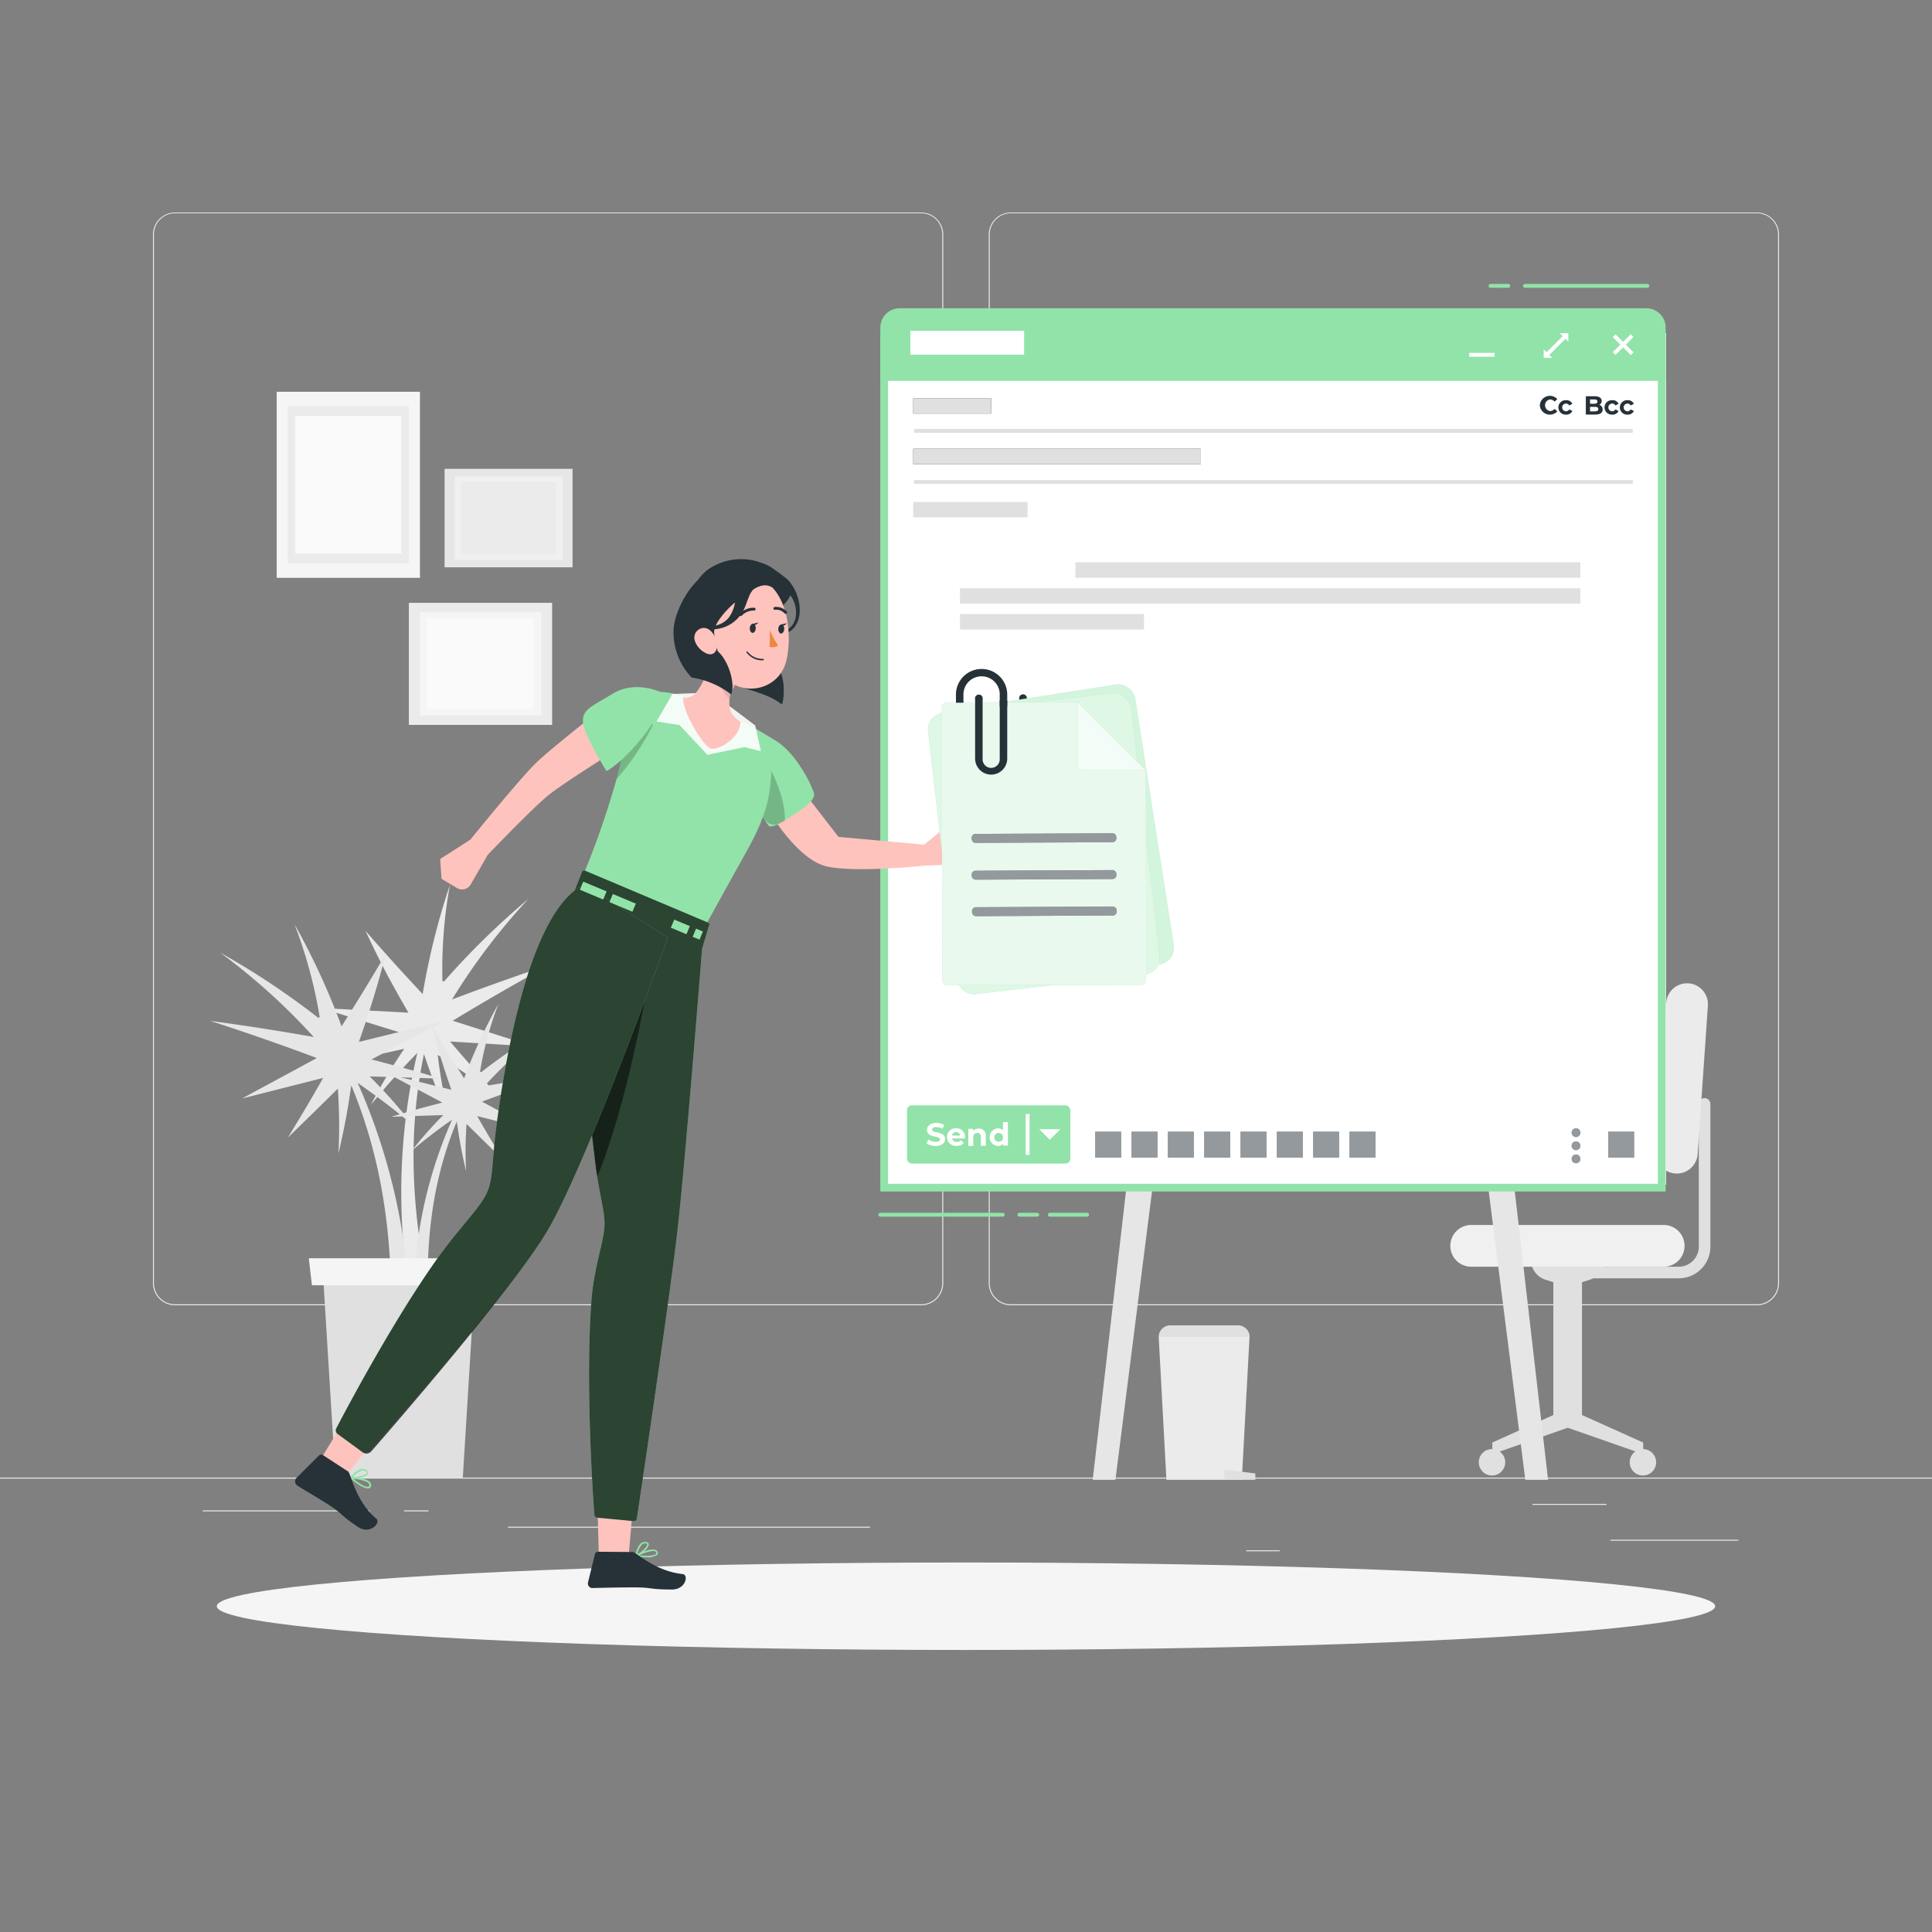 <svg xmlns="http://www.w3.org/2000/svg" viewBox="0 0 500 500"><rect x="0" y="0" width="500" height="500" fill="#808080" stroke="none"/><g id="freepik--background-complete--inject-21"><rect x="416.78" y="398.49" width="33.12" height="0.25" style="fill:#ebebeb"></rect><rect x="322.53" y="401.21" width="8.69" height="0.25" style="fill:#ebebeb"></rect><rect x="396.59" y="389.21" width="19.19" height="0.25" style="fill:#ebebeb"></rect><rect x="52.46" y="390.89" width="43.19" height="0.25" style="fill:#ebebeb"></rect><rect x="104.56" y="390.89" width="6.33" height="0.25" style="fill:#ebebeb"></rect><rect x="131.47" y="395.11" width="93.68" height="0.25" style="fill:#ebebeb"></rect><path d="M238.4,337.8H45.3a5.71,5.71,0,0,1-5.71-5.71V60.66A5.71,5.71,0,0,1,45.3,55H238.4a5.71,5.71,0,0,1,5.71,5.71V332.09A5.71,5.71,0,0,1,238.4,337.8ZM45.3,55.2a5.47,5.47,0,0,0-5.46,5.46V332.09a5.47,5.47,0,0,0,5.46,5.46H238.4a5.47,5.47,0,0,0,5.46-5.46V60.66a5.47,5.47,0,0,0-5.46-5.46Z" style="fill:#ebebeb"></path><path d="M454.7,337.8H261.6a5.71,5.71,0,0,1-5.71-5.71V60.66A5.71,5.71,0,0,1,261.6,55H454.7a5.71,5.71,0,0,1,5.71,5.71V332.09A5.71,5.71,0,0,1,454.7,337.8ZM261.6,55.2a5.47,5.47,0,0,0-5.46,5.46V332.09a5.47,5.47,0,0,0,5.46,5.46H454.7a5.47,5.47,0,0,0,5.46-5.46V60.66a5.47,5.47,0,0,0-5.46-5.46Z" style="fill:#ebebeb"></path><rect y="382.4" width="500" height="0.25" style="fill:#ebebeb"></rect><path d="M103.33,267.15l-20.27-6.27,22.64,1.2c-5-8.64-7.19-12.89-11.12-21.18,5.66,6.45,8.62,9.73,14.8,16.37A187.24,187.24,0,0,1,116.44,229a121.61,121.61,0,0,0-1.94,24.91l.42.08a200.6,200.6,0,0,1,21.81-21.33,164.16,164.16,0,0,0-19.75,26q12.66-4.77,25.5-9.09c-8.58,4.7-17,9.52-25.32,14.6l21,6.68-21.68-1.31c4.57,5.34,6.94,8,11.86,13.46-6.1-4-9.11-6-15.06-10a139.76,139.76,0,0,0,3,16.56c-3-6.76-4.27-10.12-6.56-16.76-4.25,20.36-3.15,40.1,1,60.34l-5.1-.93a158.4,158.4,0,0,1,2.39-59.73c-5.14,5.3-7.54,8-12,13.41a137.9,137.9,0,0,1,8.61-14.46c-7.3,1.6-10.92,2.41-18.07,4C93,272.08,96.41,270.42,103.33,267.15Z" style="fill:#ebebeb"></path><path d="M96.14,274.18l18.75-9.94-22,5.4c3.26-9.41,4.65-14,7-22.88-4.35,7.4-6.65,11.17-11.49,18.85a186.09,186.09,0,0,0-12.21-26.48,122,122,0,0,1,6.55,24.11l-.4.15a203.16,203.16,0,0,0-25.4-16.88,163.33,163.33,0,0,1,24.25,21.86Q67.82,266,54.4,264.2c9.31,3,18.43,6.19,27.59,9.62L62.64,284.29l21-5.33c-3.48,6.1-5.31,9.19-9.13,15.44,5.24-5.09,7.82-7.62,12.92-12.66a138.47,138.47,0,0,1,.16,16.83c1.65-7.2,2.31-10.75,3.32-17.69,8,19.21,10.58,38.8,10.31,59.45l4.84-1.85a158.21,158.21,0,0,0-13.5-58.24c6,4.25,8.9,6.44,14.29,10.94a136,136,0,0,0-11.17-12.6c7.48.21,11.18.33,18.51.59C107.17,277.11,103.55,276.11,96.14,274.18Z" style="fill:#e6e6e6"></path><path d="M114.48,285.34l-13.67-7.25,16,3.94c-2.38-6.86-3.39-10.21-5.08-16.68,3.17,5.39,4.85,8.14,8.38,13.74a134.86,134.86,0,0,1,8.9-19.3,88.35,88.35,0,0,0-4.78,17.57l.29.12a147.69,147.69,0,0,1,18.52-12.31,119.31,119.31,0,0,0-17.68,15.93q9.72-1.69,19.5-3c-6.79,2.19-13.44,4.5-20.12,7l14.11,7.63-15.35-3.89c2.54,4.45,3.87,6.71,6.66,11.26-3.82-3.71-5.7-5.56-9.42-9.23a102.12,102.12,0,0,0-.12,12.27c-1.2-5.25-1.68-7.83-2.41-12.9-5.82,14-7.72,28.29-7.52,43.34l-3.53-1.35a115.45,115.45,0,0,1,9.84-42.45,129.49,129.49,0,0,0-10.41,8,100.37,100.37,0,0,1,8.13-9.19c-5.44.16-8.14.24-13.49.44C106.44,287.47,109.08,286.74,114.48,285.34Z" style="fill:#e6e6e6"></path><polygon points="119.78 382.4 86.83 382.4 83.6 329.92 123 329.92 119.78 382.4" style="fill:#e0e0e0"></polygon><polygon points="125.55 332.62 80.72 332.62 79.92 325.64 126.36 325.64 125.55 332.62" style="fill:#f5f5f5"></polygon><rect x="71.61" y="101.39" width="37.07" height="48.15" style="fill:#f5f5f5"></rect><rect x="74.46" y="105.09" width="31.36" height="40.75" style="fill:#ebebeb"></rect><rect x="76.43" y="107.64" width="27.44" height="35.65" style="fill:#fafafa"></rect><rect x="105.82" y="156.01" width="37.07" height="31.59" style="fill:#ebebeb"></rect><rect x="108.68" y="158.44" width="31.36" height="26.73" style="fill:#f5f5f5"></rect><rect x="110.64" y="160.11" width="27.44" height="23.39" style="fill:#fafafa"></rect><rect x="118.88" y="117.52" width="25.49" height="33.12" transform="translate(265.7 2.45) rotate(90)" style="fill:#e6e6e6"></rect><rect x="120.84" y="120.06" width="21.57" height="28.02" transform="translate(265.7 2.45) rotate(90)" style="fill:#f0f0f0"></rect><rect x="122.19" y="121.82" width="18.87" height="24.51" transform="translate(265.7 2.45) rotate(90)" style="fill:#ebebeb"></rect><path d="M409.18,330.83h25.25a8.22,8.22,0,0,0,8.22-8.21V285.7a1.5,1.5,0,0,0-1.5-1.5h0a1.5,1.5,0,0,0-1.5,1.5v36.92a5.22,5.22,0,0,1-5.22,5.21H409.18Z" style="fill:#e0e0e0"></path><path d="M402,366.21V331.83l-2-.63a5.45,5.45,0,0,1-3.81-5.2h19.05a5.46,5.46,0,0,1-3.82,5.2l-2,.63v34.38l15.84,7.12v3l-19.53-6.83-19.53,6.83v-3Z" style="fill:#e0e0e0"></path><path d="M380.75,327.83h49.81a5.4,5.4,0,0,0,5.4-5.41h0a5.4,5.4,0,0,0-5.4-5.4H380.75a5.41,5.41,0,0,0-5.41,5.4h0A5.41,5.41,0,0,0,380.75,327.83Z" style="fill:#f0f0f0"></path><path d="M439.35,298.69,442,260.25a5.41,5.41,0,0,0-5-5.76h0a5.4,5.4,0,0,0-5.77,5l-2.68,38.44a5.4,5.4,0,0,0,5,5.77h0A5.41,5.41,0,0,0,439.35,298.69Z" style="fill:#ebebeb"></path><path d="M421.77,378.44a3.42,3.42,0,1,0,3.41-3.42A3.41,3.41,0,0,0,421.77,378.44Z" style="fill:#e0e0e0"></path><path d="M382.71,378.44a3.42,3.42,0,1,0,3.41-3.42A3.41,3.41,0,0,0,382.71,378.44Z" style="fill:#e0e0e0"></path><polygon points="301.87 382.98 321.38 382.98 323.38 346 299.87 346 301.87 382.98" style="fill:#ebebeb"></polygon><polygon points="316.88 382.98 324.88 382.98 324.88 381.33 316.88 380.33 316.88 382.98" style="fill:#e0e0e0"></polygon><path d="M299.87,343h23.51a0,0,0,0,1,0,0v0a3,3,0,0,1-3,3H302.84a3,3,0,0,1-3-3v0A0,0,0,0,1,299.87,343Z" transform="translate(623.25 689) rotate(180)" style="fill:#e0e0e0"></path><polygon points="341.88 287.07 373.09 287.07 373.09 283.33 341.88 281.33 341.88 287.07" style="fill:#e0e0e0"></polygon><rect x="295.71" y="290.88" width="92.33" height="12.78" transform="translate(683.75 594.55) rotate(180)" style="fill:#f0f0f0"></rect><rect x="276.57" y="287.07" width="130.28" height="7.62" transform="translate(683.42 581.77) rotate(180)" style="fill:#fafafa"></rect><polygon points="288.67 382.98 282.79 382.98 292.97 294.69 299.87 294.69 288.67 382.98" style="fill:#e6e6e6"></polygon><polygon points="383.55 294.69 390.45 294.69 400.64 382.98 394.75 382.98 383.55 294.69" style="fill:#e6e6e6"></polygon><path d="M310.26,285.17q4-19.86,8-39.74c.38-1.89,3.28-1.09,2.9.8l-7.62,37.84H330a1.5,1.5,0,0,1,0,3H311.71A1.52,1.52,0,0,1,310.26,285.17Z" style="fill:#e0e0e0"></path><path d="M328.94,274.51h0L323.8,201h0a13.61,13.61,0,0,0-5.67,12.05l3.51,50.28A13.62,13.62,0,0,0,328.94,274.51Z" style="fill:#fafafa"></path></g><g id="freepik--Shadow--inject-21"><ellipse id="freepik--path--inject-21" cx="250" cy="415.69" rx="193.89" ry="11.32" style="fill:#f5f5f5"></ellipse></g><g id="freepik--Window--inject-21"><rect x="227.95" y="86.19" width="203.23" height="220.38" style="fill:#fff"></rect><path d="M429.06,90V306.36H229.83V90H429.06m2-2H227.83V308.36H431.06V88Z" style="fill:#92E3A9"></path><line x1="271.69" y1="314.37" x2="281.35" y2="314.37" style="fill:none;stroke:#92E3A9;stroke-linecap:round;stroke-linejoin:round"></line><line x1="263.83" y1="314.37" x2="268.44" y2="314.37" style="fill:none;stroke:#92E3A9;stroke-linecap:round;stroke-linejoin:round"></line><line x1="227.83" y1="314.37" x2="259.51" y2="314.37" style="fill:none;stroke:#92E3A9;stroke-linecap:round;stroke-linejoin:round"></line><line x1="390.34" y1="73.98" x2="385.74" y2="73.98" style="fill:none;stroke:#92E3A9;stroke-linecap:round;stroke-linejoin:round"></line><line x1="426.34" y1="73.98" x2="394.66" y2="73.98" style="fill:none;stroke:#92E3A9;stroke-linecap:round;stroke-linejoin:round"></line><path d="M232.83,79.78H426.07a5,5,0,0,1,5,5V98.56a0,0,0,0,1,0,0H227.83a0,0,0,0,1,0,0V84.78A5,5,0,0,1,232.83,79.78Z" style="fill:#92E3A9"></path><rect x="235.59" y="85.6" width="29.45" height="6.19" style="fill:#fff"></rect><rect x="380.22" y="91.32" width="6.58" height="1" style="fill:#fff"></rect><rect x="419.56" y="85.9" width="1" height="6.58" transform="translate(59.98 323.17) rotate(-45)" style="fill:#fff"></rect><rect x="416.77" y="88.68" width="6.58" height="1" transform="translate(59.97 323.15) rotate(-45)" style="fill:#fff"></rect><rect x="399.27" y="88.84" width="7.02" height="1" transform="translate(54.8 310.97) rotate(-45)" style="fill:#fff"></rect><polygon points="401.71 92.61 399.51 92.61 399.51 90.41 401.71 92.61" style="fill:#fff"></polygon><polygon points="403.68 86.24 405.88 86.24 405.88 88.44 403.68 86.24" style="fill:#fff"></polygon><rect x="236.55" y="111.01" width="186.02" height="1" style="fill:#e0e0e0"></rect><rect x="236.55" y="124.22" width="186.02" height="1" style="fill:#e0e0e0"></rect><rect x="234.74" y="286.07" width="42.26" height="15.06" rx="1.24" style="fill:#92E3A9"></rect><rect x="236.34" y="116.13" width="74.45" height="3.99" style="fill:#263238"></rect><rect x="236.34" y="116.13" width="74.45" height="3.99" style="fill:#e0e0e0"></rect><rect x="236.34" y="129.9" width="29.6" height="3.99" style="fill:#e0e0e0"></rect><rect x="278.32" y="145.53" width="130.68" height="3.99" style="fill:#e0e0e0"></rect><rect x="248.44" y="152.23" width="160.56" height="3.99" style="fill:#e0e0e0"></rect><rect x="248.44" y="158.93" width="47.63" height="3.99" style="fill:#e0e0e0"></rect><rect x="236.34" y="103.05" width="20.17" height="3.99" style="fill:#263238"></rect><rect x="236.34" y="103.05" width="20.17" height="3.99" style="fill:#e0e0e0"></rect><polygon points="274.42 292.24 271.69 294.96 268.96 292.24 274.42 292.24" style="fill:#fff"></polygon><rect x="265.44" y="288.31" width="1" height="10.58" style="fill:#fff"></rect><rect x="283.44" y="292.88" width="6.71" height="6.71" style="fill:#263238"></rect><rect x="292.84" y="292.88" width="6.71" height="6.71" style="fill:#263238"></rect><rect x="302.24" y="292.88" width="6.71" height="6.71" style="fill:#263238"></rect><rect x="311.65" y="292.88" width="6.71" height="6.71" style="fill:#263238"></rect><rect x="321.05" y="292.88" width="6.71" height="6.71" style="fill:#263238"></rect><rect x="330.45" y="292.88" width="6.71" height="6.71" style="fill:#263238"></rect><rect x="339.85" y="292.88" width="6.71" height="6.71" style="fill:#263238"></rect><rect x="349.25" y="292.88" width="6.71" height="6.71" style="fill:#263238"></rect><rect x="283.44" y="292.88" width="6.71" height="6.71" style="fill:#fff;opacity:0.5"></rect><rect x="292.84" y="292.88" width="6.71" height="6.71" style="fill:#fff;opacity:0.5"></rect><rect x="302.24" y="292.88" width="6.71" height="6.71" style="fill:#fff;opacity:0.5"></rect><rect x="311.65" y="292.88" width="6.71" height="6.71" style="fill:#fff;opacity:0.5"></rect><rect x="321.05" y="292.88" width="6.71" height="6.71" style="fill:#fff;opacity:0.5"></rect><rect x="330.45" y="292.88" width="6.71" height="6.71" style="fill:#fff;opacity:0.5"></rect><rect x="339.85" y="292.88" width="6.71" height="6.71" style="fill:#fff;opacity:0.5"></rect><rect x="349.25" y="292.88" width="6.71" height="6.71" style="fill:#fff;opacity:0.5"></rect><rect x="416.2" y="292.88" width="6.71" height="6.71" style="fill:#263238"></rect><rect x="416.2" y="292.88" width="6.71" height="6.71" style="fill:#fff;opacity:0.5"></rect><path d="M409,293.13a1.13,1.13,0,1,1-1.12-1.13A1.12,1.12,0,0,1,409,293.13Z" style="fill:#263238"></path><path d="M409,296.52a1.13,1.13,0,1,1-1.12-1.12A1.13,1.13,0,0,1,409,296.52Z" style="fill:#263238"></path><path d="M409,299.92a1.13,1.13,0,1,1-1.12-1.13A1.12,1.12,0,0,1,409,299.92Z" style="fill:#263238"></path><g style="opacity:0.5"><path d="M409,293.13a1.13,1.13,0,1,1-1.12-1.13A1.12,1.12,0,0,1,409,293.13Z" style="fill:#fff"></path><path d="M409,296.52a1.13,1.13,0,1,1-1.12-1.12A1.13,1.13,0,0,1,409,296.52Z" style="fill:#fff"></path><path d="M409,299.92a1.13,1.13,0,1,1-1.12-1.13A1.12,1.12,0,0,1,409,299.92Z" style="fill:#fff"></path></g><path d="M239.79,295.91l.46-1a3.4,3.4,0,0,0,1.9.6c.79,0,1.11-.26,1.11-.62,0-1.08-3.35-.34-3.35-2.47,0-1,.79-1.8,2.43-1.8a3.8,3.8,0,0,1,2,.51l-.41,1a3.26,3.26,0,0,0-1.59-.45c-.79,0-1.1.3-1.1.66,0,1.06,3.35.33,3.35,2.44,0,1-.8,1.79-2.44,1.79A4.09,4.09,0,0,1,239.79,295.91Z" style="fill:#fff"></path><path d="M249.72,294.63h-3.35a1.18,1.18,0,0,0,1.27.89,1.5,1.5,0,0,0,1.11-.43l.68.74a2.31,2.31,0,0,1-1.83.71,2.29,2.29,0,0,1-2.52-2.27,2.25,2.25,0,0,1,2.36-2.28,2.19,2.19,0,0,1,2.3,2.29C249.74,294.38,249.73,294.52,249.72,294.63Zm-3.37-.75h2.18a1.11,1.11,0,0,0-2.18,0Z" style="fill:#fff"></path><path d="M255.12,294v2.53h-1.28v-2.34c0-.71-.33-1-.9-1s-1.06.38-1.06,1.19v2.19H250.6v-4.43h1.23v.52a1.91,1.91,0,0,1,1.46-.58A1.73,1.73,0,0,1,255.12,294Z" style="fill:#fff"></path><path d="M260.84,290.38v6.1h-1.22V296a1.69,1.69,0,0,1-1.38.57,2.28,2.28,0,0,1,0-4.55,1.7,1.7,0,0,1,1.32.53v-2.14Zm-1.25,3.89a1.14,1.14,0,1,0-1.13,1.22A1.13,1.13,0,0,0,259.59,294.27Z" style="fill:#fff"></path><path d="M398.5,104.9a2.61,2.61,0,0,1,4.53-1.61l-.7.65a1.53,1.53,0,0,0-1.2-.56,1.52,1.52,0,0,0,0,3,1.51,1.51,0,0,0,1.2-.57l.7.65a2.61,2.61,0,0,1-4.53-1.6Z" style="fill:#263238"></path><path d="M403.3,105.45a1.88,1.88,0,0,1,2-1.88,1.67,1.67,0,0,1,1.63.93l-.82.44a.91.91,0,0,0-.82-.5,1,1,0,0,0,0,2,.91.91,0,0,0,.82-.5l.82.44a1.69,1.69,0,0,1-1.63.92A1.88,1.88,0,0,1,403.3,105.45Z" style="fill:#263238"></path><path d="M414.76,106c0,.82-.65,1.29-1.9,1.29h-2.45v-4.74h2.32c1.18,0,1.79.49,1.79,1.23a1.13,1.13,0,0,1-.63,1A1.18,1.18,0,0,1,414.76,106Zm-3.26-2.63v1.12h1.09c.53,0,.83-.19.83-.56s-.3-.56-.83-.56Zm2.15,2.51c0-.4-.3-.59-.87-.59H411.5v1.17h1.28C413.35,106.44,413.65,106.27,413.65,105.86Z" style="fill:#263238"></path><path d="M415.25,105.45a1.88,1.88,0,0,1,2-1.88,1.66,1.66,0,0,1,1.63.93l-.82.44a.89.89,0,0,0-.82-.5,1,1,0,0,0,0,2,.89.89,0,0,0,.82-.5l.82.44a1.68,1.68,0,0,1-1.63.92A1.88,1.88,0,0,1,415.25,105.45Z" style="fill:#263238"></path><path d="M419.21,105.45a1.88,1.88,0,0,1,2-1.88,1.67,1.67,0,0,1,1.63.93l-.82.44a.91.91,0,0,0-.82-.5,1,1,0,0,0,0,2,.91.91,0,0,0,.82-.5l.82.44a1.69,1.69,0,0,1-1.63.92A1.88,1.88,0,0,1,419.21,105.45Z" style="fill:#263238"></path></g><g id="freepik--Character--inject-21"><path d="M239.56,224s-17.44,1.9-25.35.3-15.42-14.73-15.42-14.73l8.53-5.49L217,216.59l22.17,2,6-4.91,6.31,1.52s.14,7.85-2.55,8.27S239.56,224,239.56,224Z" style="fill:#ffc3bd"></path><path d="M196.62,190.16s5.25-.12,10.83,8.71a31.41,31.41,0,0,1,3.15,6.23c.75,2-3.06,4.37-5.8,6.14-2.13,1.37-4.39,2.84-5.72,2.63a20.3,20.3,0,0,1-2.66-4.56C194.11,203.81,191.69,189.93,196.62,190.16Z" style="fill:#92E3A9"></path><path d="M195.43,206.8l2.41-5.92,1.76-1.43s3.8,7.3,3.52,12.92c-3,1.81-4.75,1.61-6.7-3.06C196.12,208.6,195.78,207.75,195.43,206.8Z" style="opacity:0.2"></path><path d="M200,191.25s-.18,8.09-.68,12.21c-.62,5.17-2.05,9.6-6.18,17-4.93,8.85-10.44,18.85-10.44,18.85l-31.65-13.11a219.77,219.77,0,0,0,8.49-24.51,68.42,68.42,0,0,0,2.19-11.34,21,21,0,0,1,1.19-5.7c2.51-6.44,8.18-6.28,13.84-4.48a2.29,2.29,0,0,0,0,.37c.12,4.63,5.48,12.52,7,13.11,1.89.75,7.79-2.49,7.86-6.89a2.44,2.44,0,0,0,0-.27C195.1,188.18,200,191.25,200,191.25Z" style="fill:#92E3A9"></path><polygon points="180.47 179.36 174.02 179.6 169.92 186.71 175.88 187.65 183.06 195.34 192.63 193.36 196.91 194.4 195.46 187.75 188.63 182.61 180.47 179.36" style="fill:#fff;opacity:0.9"></polygon><path d="M191.63,186.77c-.07,4.4-6,7.64-7.86,6.89-1.51-.59-6.87-8.48-7-13.11A3.74,3.74,0,0,0,180,179.4c2.66-3.16,4.31-8.85,5.05-12.43l5.2,10.45A7.32,7.32,0,0,0,189,183.7C189.06,183.78,189.26,185.28,191.63,186.77Z" style="fill:#ffc3bd"></path><path d="M189,174.86l1.27,2.56a7.92,7.92,0,0,0-1.43,3.64c-3.2-3.3-3.92-8.94-3.92-8.94Z" style="opacity:0.1"></path><path d="M168.94,187.67a67.34,67.34,0,0,1-9.38,14,68.42,68.42,0,0,0,2.19-11.34,21,21,0,0,1,1.19-5.7l3.26-.77Z" style="opacity:0.2"></path><path d="M152,186.38s-10.29,8.11-13.39,11.18c-4.62,4.57-16.89,19.75-16.89,19.75l-7.8,5,.34,5.12,4,2.39a2.58,2.58,0,0,0,3.56-.93l4.42-7.67s11.38-11.91,15.63-15.37c3.59-2.93,15.39-10.32,15.39-10.32Z" style="fill:#ffc3bd"></path><path d="M171,179.11s-6.64-3.14-12.36.39-9,4.21-7.37,9.16c1.17,3.63,5.66,10.87,5.66,10.87C160.71,198,173.7,184.18,171,179.11Z" style="fill:#92E3A9"></path><path d="M154.67,391.36c.18,6.8.34,12.18.34,12.18l7.59.35s.41-4.63,1-11.73Z" style="fill:#ffc3bd"></path><path d="M164.69,402.81a.23.23,0,0,1-.18-.16.22.22,0,0,1,.11-.21c.14-.07,3.31-1.75,4.82-1.38a1.1,1.1,0,0,1,.68.45.69.69,0,0,1,0,.85,4.14,4.14,0,0,1-2.67.66A18.26,18.26,0,0,1,164.69,402.81Zm.69-.27c1.69.17,4,.14,4.4-.4.06-.07.12-.19,0-.43a.56.56,0,0,0-.42-.27,1.44,1.44,0,0,0-.41-.05A10.85,10.85,0,0,0,165.38,402.54Z" style="fill:#92E3A9"></path><path d="M164.57,402.8a.19.19,0,0,1-.09-.18c0-.1.26-2.34,1.41-3.22a1.71,1.71,0,0,1,1.2-.34c.59.05.78.32.8.54.19.93-2,2.75-3.08,3.2h-.09A.26.26,0,0,1,164.57,402.8Zm2.38-3.37a1.23,1.23,0,0,0-.75.25,4.53,4.53,0,0,0-1.21,2.56c1.13-.62,2.56-2,2.51-2.6,0-.05,0-.19-.43-.22Z" style="fill:#92E3A9"></path><path d="M163.76,401.66l-9-.07a.79.79,0,0,0-.78.58l-1.81,7.37a1.19,1.19,0,0,0,1,1.44,1.27,1.27,0,0,0,.28,0c3.57-.09,5.88-.14,10.32-.17,5.25,0,3.91.53,10.08.56,3.72,0,4.4-3.86,2.83-4C169.43,406.61,164.54,401.62,163.76,401.66Z" style="fill:#263238"></path><path d="M148.44,231.13l2-5c.13-.64.42-1,1-.79l31.63,13.36c.58.24.66.54.34,1.08l-1.72,5.8s-4.29,54.79-6.38,73c-2.13,18.61-10.49,74.41-10.49,74.41a.77.77,0,0,1-.83.67l-9.45-.89a.75.75,0,0,1-.69-.69c-.43-4.68-2.36-34.31-.79-55.47.56-7.56,2.68-13.73,3.25-17.91.64-4.62-1-7.57-2.35-18.49C151.47,279.71,148,247.27,148.44,231.13Z" style="fill:#92E3A9"></path><path d="M148.44,231.13l2-5c.13-.64.42-1,1-.79l31.63,13.36c.58.24.66.54.34,1.08l-1.72,5.8s-4.29,54.79-6.38,73c-2.13,18.61-10.49,74.41-10.49,74.41a.77.77,0,0,1-.83.67l-9.45-.89a.75.75,0,0,1-.69-.69c-.43-4.68-2.36-34.31-.79-55.47.56-7.56,2.68-13.73,3.25-17.91.64-4.62-1-7.57-2.35-18.49C151.47,279.71,148,247.27,148.44,231.13Z" style="opacity:0.7"></path><path d="M154,300.27c-.82-6.88-1.77-15.08-2.64-23.56l8.25-16.32,3.52-9.55,4.28,5.07s-5,29.64-12.82,48.59C154.34,303.23,154.14,301.84,154,300.27Z" style="opacity:0.5"></path><path d="M87.73,369.83c-3.53,5.81-5.82,9.62-5.82,9.62l6.19,4.4s2.85-3.67,7.21-9.31Z" style="fill:#ffc3bd"></path><path d="M90.74,382.62a.23.23,0,0,1,0-.24.22.22,0,0,1,.21-.13c.16,0,3.76.18,4.81,1.34a1.12,1.12,0,0,1,.3.78.81.81,0,0,1-.49.79c-.57.21-1.65-.24-2.6-.84A16.17,16.17,0,0,1,90.74,382.62Zm.74.13c1.3,1.08,3.22,2.29,3.88,2,.09,0,.21-.11.22-.42a.59.59,0,0,0-.19-.47,1.35,1.35,0,0,0-.32-.27A9.89,9.89,0,0,0,91.48,382.75Z" style="fill:#92E3A9"></path><path d="M90.65,382.55a.2.2,0,0,1,0-.21c.07-.09,1.57-2,3-2.19a1.6,1.6,0,0,1,1.19.34c.47.36.46.71.35.93-.38.95-3.26,1.43-4.42,1.26a.2.2,0,0,1-.08,0A.27.27,0,0,1,90.65,382.55Zm3.94-1.8a1.1,1.1,0,0,0-.77-.17,5,5,0,0,0-2.49,1.68c1.29,0,3.31-.48,3.59-1,0-.06.08-.2-.23-.43l-.1-.06Z" style="fill:#92E3A9"></path><path d="M90.1,380.83l-6.54-4.26a.79.79,0,0,0-1,.1l-5.8,5.78a1.32,1.32,0,0,0,0,1.86,1.18,1.18,0,0,0,.21.18c3,1.85,4,2.36,7.75,4.73,4.38,2.8,2.93,2.62,8,6,3.08,2,5.9-1.14,4.7-2.16C91.92,388.44,90.77,381.22,90.1,380.83Z" style="fill:#263238"></path><path d="M172.83,242.63s-20.75,58.3-31.22,76c-9.29,15.68-45.87,56.69-45.87,56.69a1.66,1.66,0,0,1-2.28.29l-5.74-4.25a1.66,1.66,0,0,1-.49-2.1c3-5.66,15.51-29.23,26.85-44.78,4.52-6.2,9-10.82,11.07-14.21,2.78-4.48,1.83-7.86,3.46-19.89,3-22.36,9.63-55.4,22.64-61.5Z" style="fill:#92E3A9"></path><path d="M172.83,242.63s-20.75,58.3-31.22,76c-9.29,15.68-45.48,56.93-45.48,56.93a1.65,1.65,0,0,1-2.27.29l-6.51-4.76a1.11,1.11,0,0,1-.33-1.42c2.52-4.84,15.42-29.23,27.06-45.19,4.52-6.2,9-10.82,11.07-14.21,2.78-4.48,1.83-7.86,3.46-19.89,3-22.36,9.63-55.4,22.64-61.5Z" style="opacity:0.7"></path><path d="M197.2,149.2c.43,2.82,3.78,4.37,5.33,7.57,0,0,4.42-3.81,1.32-6.68S196.54,144.78,197.2,149.2Z" style="fill:#263238"></path><path d="M202.61,152.49c3.4,1.42,5.15,8.13,1,10.62.06.36.31.59.53.46,4.73-2.73,3-11.29-1.16-14.25Z" style="fill:#263238"></path><path d="M194.47,155.2A17,17,0,0,0,189.34,167c-.07,4.39-2.14,7.29.91,10.45,10.56,2.83,10.64,4.12,12.16,4.82.68-2.14.87-8.28-1.88-10.37-2-1.53-3.91-3.22-4.53-5.67a30.63,30.63,0,0,1-.84-10Z" style="fill:#263238"></path><path d="M182.06,160.26c.62,7.64.71,10.88,4.68,14.74,5.92,5.79,15.19,3.38,16.83-4.29,1.52-6.89.26-18.2-7.3-21.12a10.43,10.43,0,0,0-13.53,5.91A10.31,10.31,0,0,0,182.06,160.26Z" style="fill:#ffc3bd"></path><path d="M199.29,163.05a16.17,16.17,0,0,0,2.1,4,2.68,2.68,0,0,1-2.23.35Z" style="fill:#ed893e"></path><path d="M196.65,170.87a5.31,5.31,0,0,0,.89,0,.18.18,0,0,0,.17-.18h0a.19.19,0,0,0-.18-.18,4.88,4.88,0,0,1-4.05-1.85.2.2,0,0,0-.26-.05.19.19,0,0,0,0,.26A5.12,5.12,0,0,0,196.65,170.87Z" style="fill:#263238"></path><path d="M183.29,147.36c-5.66,4.13-10.93,18,1.23,24.95,2.59-1.23.89-4,.31-8.35-.38-2.84,4.61-7.73,7-9.28s4.85-4,7.49-2.94a3.93,3.93,0,0,0,2.14.56c2.4-.49,1.65-2,.76-3.2a11.54,11.54,0,0,0-5.43-3.53A14.92,14.92,0,0,0,183.29,147.36Z" style="fill:#263238"></path><path d="M190.22,155.79a8.74,8.74,0,0,1-1.68,4.13,6,6,0,0,1-4,2.07,18,18,0,0,1-4.63-.27,9.1,9.1,0,0,0,12.54-3.86c.55-1.08.87-2.25,1.35-3.37a6,6,0,0,1,2.16-2.84,2.93,2.93,0,0,1,3.39.09,1.12,1.12,0,0,0,.75-1.91C198.65,149.7,191.27,147.85,190.22,155.79Z" style="fill:#263238"></path><path d="M180.55,150.2c-3.16,3-6.17,8.82-6.25,13.21A17,17,0,0,0,179,175.35a21.93,21.93,0,0,1,10.23,4.38c1.19-3.24-1-9.34-3.76-11.42-2-1.54-3.91-3.23-4.53-5.68a30.87,30.87,0,0,1-.85-10Z" style="fill:#263238"></path><path d="M179.9,166.06a5.55,5.55,0,0,0,3,3.07c1.81.77,2.93-.79,2.67-2.62-.27-1.65-1.52-4-3.44-4a2.51,2.51,0,0,0-2.2,3.58Z" style="fill:#ffc3bd"></path><path d="M191.61,159.42a.36.36,0,0,0,.4-.12,4.21,4.21,0,0,1,3.22-1.29.37.37,0,0,0,0-.73,5,5,0,0,0-3.84,1.59.37.37,0,0,0,.06.51h0Z" style="fill:#263238"></path><path d="M203.24,158.84a.37.37,0,0,0,.35-.09.35.35,0,0,0,0-.51h0a3.68,3.68,0,0,0-3.13-1.15.38.38,0,0,0-.3.43.36.36,0,0,0,.43.29h0a2.89,2.89,0,0,1,2.46.94A.59.59,0,0,0,203.24,158.84Z" style="fill:#263238"></path><path d="M202.25,161.61c.42,0,.74.57.7,1.21s-.4,1.17-.82,1.14-.74-.57-.71-1.21S201.83,161.59,202.25,161.61Z" style="fill:#263238"></path><path d="M203.64,161.28l-1.58.37C202.77,162.45,203.64,161.28,203.64,161.28Z" style="fill:#263238"></path><path d="M194.88,161.43c.42,0,.74.57.7,1.22s-.4,1.16-.82,1.14-.74-.57-.71-1.22S194.46,161.42,194.88,161.43Z" style="fill:#263238"></path><path d="M196.27,161.11l-1.59.37C195.4,162.28,196.27,161.11,196.27,161.11Z" style="fill:#263238"></path><polygon points="150.94 228.17 156.99 230.69 156.1 232.8 150.08 230.27 150.94 228.17" style="fill:#92E3A9"></polygon><rect x="159.99" y="230.43" width="2.28" height="6.45" transform="translate(-116.56 292.34) rotate(-67.34)" style="fill:#92E3A9"></rect><polygon points="174.49 237.99 178.53 239.67 177.66 241.78 173.61 240.09 174.49 237.99" style="fill:#92E3A9"></polygon><rect x="179.45" y="240.8" width="2.28" height="1.92" transform="translate(-112.14 315.06) rotate(-67.3)" style="fill:#92E3A9"></rect></g><g id="freepik--attached-files--inject-21"><path d="M256.56,208.78a9.18,9.18,0,0,1-9.16-9.17V181.85a1,1,0,0,1,1.94,0v17.76a7.23,7.23,0,1,0,14.45,0V180.93a1,1,0,1,1,1.94,0v18.68A9.18,9.18,0,0,1,256.56,208.78Z" style="fill:#263238"></path><rect x="246.23" y="180.1" width="52.88" height="73.28" rx="4.35" transform="translate(-30.2 44.71) rotate(-8.88)" style="fill:#92E3A9"></rect><rect x="246.23" y="180.1" width="52.88" height="73.28" rx="4.35" transform="translate(-30.2 44.71) rotate(-8.88)" style="fill:#fff;opacity:0.6"></rect><rect x="254.4" y="214.08" width="37.45" height="2.32" rx="1" transform="matrix(0.99, -0.16, 0.16, 0.99, -30.78, 46.22)" style="opacity:0.2"></rect><rect x="255.9" y="223.44" width="37.45" height="2.32" rx="1" transform="translate(-32.25 46.58) rotate(-9.16)" style="opacity:0.2"></rect><rect x="257.41" y="232.81" width="37.45" height="2.32" rx="1" transform="translate(-33.72 46.94) rotate(-9.16)" style="opacity:0.2"></rect><rect x="243.73" y="181.68" width="52.88" height="73.28" rx="4.35" transform="translate(-23.29 32.47) rotate(-6.59)" style="fill:#92E3A9"></rect><rect x="243.73" y="181.68" width="52.88" height="73.28" rx="4.35" transform="translate(-23.29 32.47) rotate(-6.59)" style="fill:#fff;opacity:0.7"></rect><rect x="251.96" y="215.68" width="37.45" height="2.32" rx="1" transform="translate(-23.99 33.94) rotate(-6.87)" style="opacity:0.2"></rect><rect x="253.09" y="225.1" width="37.45" height="2.32" rx="1" transform="translate(-25.11 34.14) rotate(-6.87)" style="opacity:0.2"></rect><rect x="254.23" y="234.51" width="37.45" height="2.32" rx="1" transform="translate(-26.23 34.34) rotate(-6.87)" style="opacity:0.2"></rect><path d="M296.53,199.29l.1,54.31a1.27,1.27,0,0,1-1.27,1.27l-50.22.09a1.26,1.26,0,0,1-1.27-1.26l-.12-70.65a1.26,1.26,0,0,1,1.26-1.27l33.84-.06Z" style="fill:#92E3A9"></path><g style="opacity:0.8"><path d="M296.53,199.29l.1,54.31a1.27,1.27,0,0,1-1.27,1.27l-50.22.09a1.26,1.26,0,0,1-1.27-1.26l-.12-70.65a1.26,1.26,0,0,1,1.26-1.27l33.84-.06Z" style="fill:#fff"></path></g><rect x="251.45" y="215.75" width="37.45" height="2.32" rx="1" transform="translate(-1.04 1.3) rotate(-0.28)" style="fill:#263238"></rect><rect x="251.49" y="225.23" width="37.45" height="2.32" rx="1" transform="translate(-1.08 1.3) rotate(-0.27)" style="fill:#263238"></rect><rect x="251.54" y="234.72" width="37.45" height="2.32" rx="1" transform="translate(-1.13 1.3) rotate(-0.28)" style="fill:#263238"></rect><path d="M278.88,181.68l0,16.38a1.27,1.27,0,0,0,1.26,1.27l16.34,0Z" style="fill:#92E3A9"></path><path d="M278.88,181.68l0,16.38a1.27,1.27,0,0,0,1.26,1.27l16.34,0Z" style="fill:#fff;opacity:0.9"></path><rect x="251.45" y="215.75" width="37.45" height="2.32" rx="1" transform="translate(-1.04 1.3) rotate(-0.28)" style="fill:#fff;opacity:0.5"></rect><rect x="251.49" y="225.23" width="37.45" height="2.32" rx="1" transform="translate(-1.08 1.3) rotate(-0.27)" style="fill:#fff;opacity:0.5"></rect><rect x="251.54" y="234.72" width="37.45" height="2.32" rx="1" transform="translate(-1.13 1.3) rotate(-0.28)" style="fill:#fff;opacity:0.5"></rect><path d="M260.67,182.84h-1.94v-3.33a4.7,4.7,0,0,0-9.39,0v2.36H247.4v-2.36a6.64,6.64,0,0,1,13.27,0Z" style="fill:#263238"></path><path d="M256.51,200.47a4.16,4.16,0,0,1-4.15-4.16V181a1,1,0,1,1,1.94,0v15.36a2.22,2.22,0,1,0,4.43,0V181.87a1,1,0,1,1,1.94,0v14.44A4.16,4.16,0,0,1,256.51,200.47Z" style="fill:#263238"></path></g></svg>